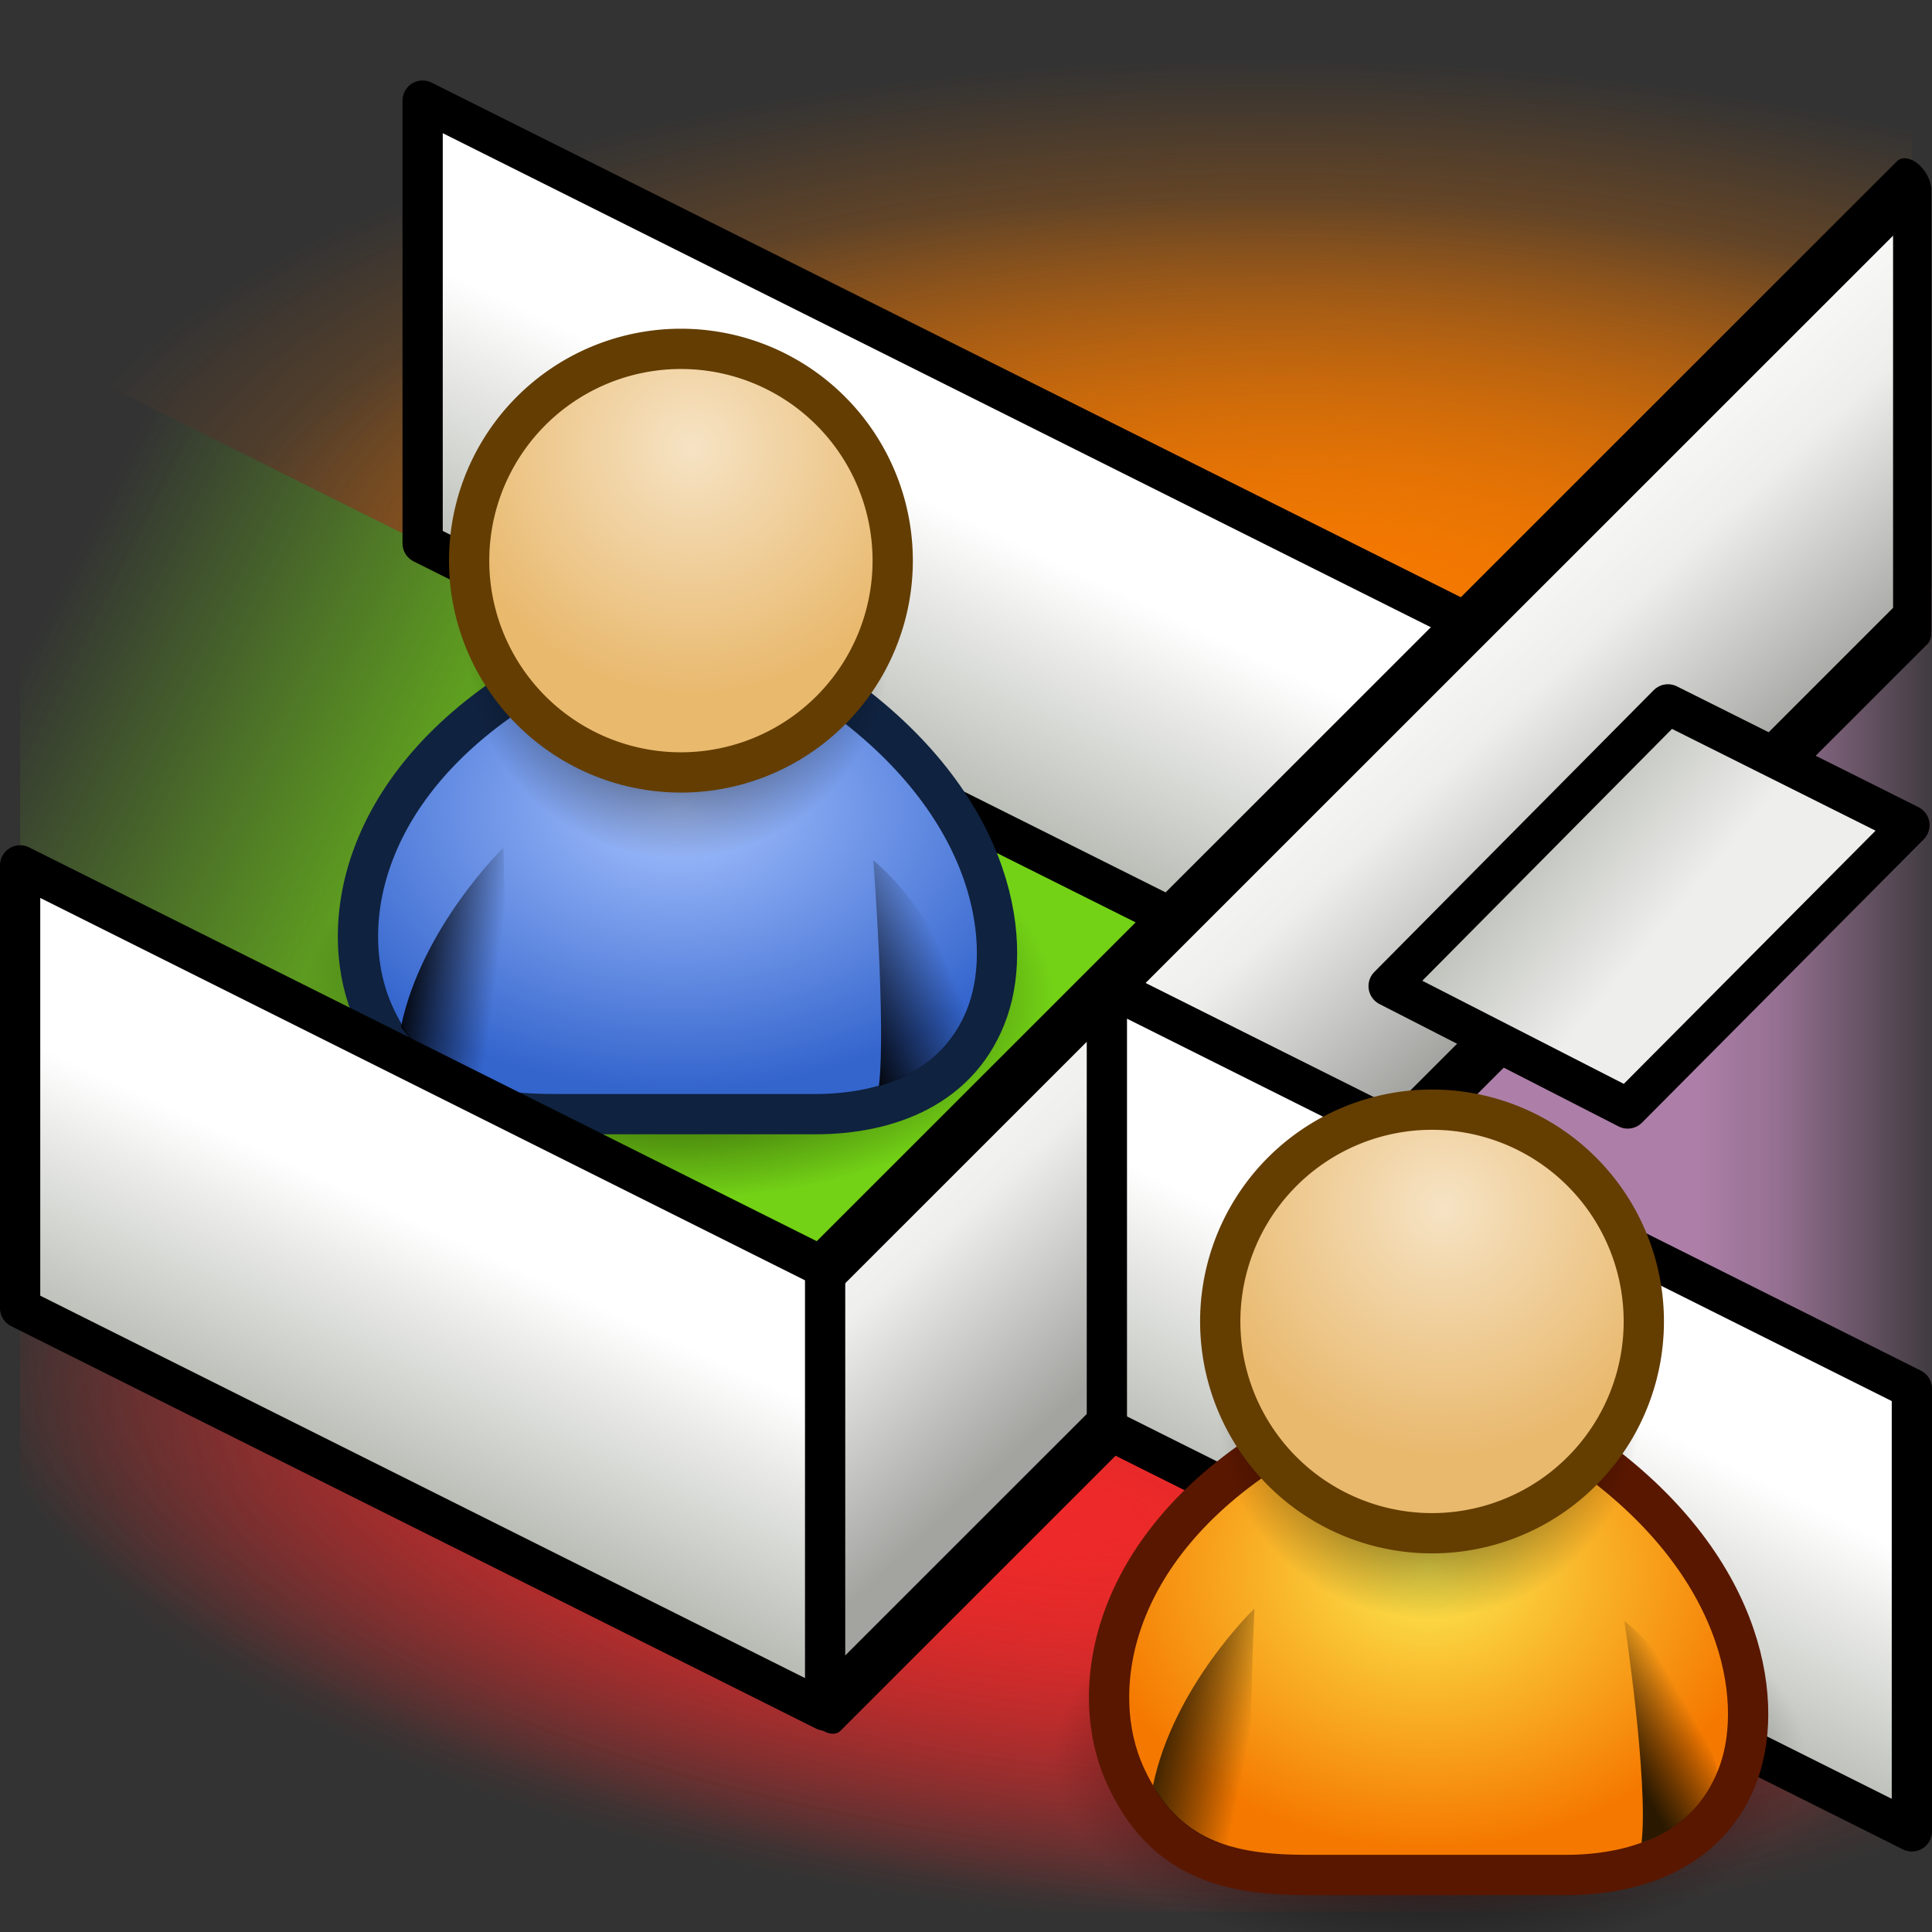 <?xml version="1.0" encoding="UTF-8" standalone="no"?>
<!-- Created with Inkscape (http://www.inkscape.org/) -->
<svg
   xmlns:dc="http://purl.org/dc/elements/1.1/"
   xmlns:cc="http://web.resource.org/cc/"
   xmlns:rdf="http://www.w3.org/1999/02/22-rdf-syntax-ns#"
   xmlns:svg="http://www.w3.org/2000/svg"
   xmlns="http://www.w3.org/2000/svg"
   xmlns:xlink="http://www.w3.org/1999/xlink"
   xmlns:sodipodi="http://sodipodi.sourceforge.net/DTD/sodipodi-0.dtd"
   xmlns:inkscape="http://www.inkscape.org/namespaces/inkscape"
   width="48"
   height="48"
   id="svg2"
   sodipodi:version="0.32"
   inkscape:version="0.45+devel"
   sodipodi:docname="departments.svg"
   inkscape:output_extension="org.inkscape.output.svg.inkscape"
   version="1.0"
   inkscape:export-filename="/tmp/departments.png"
   inkscape:export-xdpi="90"
   inkscape:export-ydpi="90">
  <rect width="100%" height="100%" fill="#333333" stroke="none"/>
  <defs
     id="defs4">
    <linearGradient
       id="linearGradient5220">
      <stop
         style="stop-color:#311e00;stop-opacity:1"
         offset="0"
         id="stop5222" />
      <stop
         style="stop-color:#000000;stop-opacity:0;"
         offset="1"
         id="stop5224" />
    </linearGradient>
    <linearGradient
       id="linearGradient5214">
      <stop
         style="stop-color:#2a1900;stop-opacity:1"
         offset="0"
         id="stop5216" />
      <stop
         style="stop-color:#000000;stop-opacity:0;"
         offset="1"
         id="stop5218" />
    </linearGradient>
    <linearGradient
       id="linearGradient5208">
      <stop
         style="stop-color:#f6e3c4;stop-opacity:1"
         offset="0"
         id="stop5210" />
      <stop
         style="stop-color:#e9b96e;stop-opacity:1"
         offset="1"
         id="stop5212" />
    </linearGradient>
    <linearGradient
       id="linearGradient5202">
      <stop
         style="stop-color:#fce94f;stop-opacity:1"
         offset="0"
         id="stop5204" />
      <stop
         style="stop-color:#f57900;stop-opacity:1"
         offset="1"
         id="stop5206" />
    </linearGradient>
    <linearGradient
       id="linearGradient5196">
      <stop
         style="stop-color:#a6c2ff;stop-opacity:1"
         offset="0"
         id="stop5198" />
      <stop
         style="stop-color:#3465cd;stop-opacity:1"
         offset="1"
         id="stop5200" />
    </linearGradient>
    <linearGradient
       id="linearGradient4929">
      <stop
         id="stop4931"
         offset="0"
         style="stop-color:#babdb6;stop-opacity:1" />
      <stop
         style="stop-color:#eeeeec;stop-opacity:1"
         offset="0.55"
         id="stop4933" />
      <stop
         id="stop4935"
         offset="1"
         style="stop-color:#eeeeec;stop-opacity:1" />
    </linearGradient>
    <linearGradient
       id="linearGradient3725">
      <stop
         id="stop3727"
         offset="0"
         style="stop-color:#a3a4a0;stop-opacity:1" />
      <stop
         style="stop-color:#eeeeec;stop-opacity:1"
         offset="0.55"
         id="stop3729" />
      <stop
         id="stop3731"
         offset="1"
         style="stop-color:#ffffff;stop-opacity:1" />
    </linearGradient>
    <linearGradient
       id="linearGradient3717">
      <stop
         style="stop-color:#babdb6;stop-opacity:1"
         offset="0"
         id="stop3719" />
      <stop
         id="stop3723"
         offset="0.55"
         style="stop-color:#ffffff;stop-opacity:1;" />
      <stop
         style="stop-color:#ffffff;stop-opacity:1"
         offset="1"
         id="stop3721" />
    </linearGradient>
    <linearGradient
       id="linearGradient2931">
      <stop
         id="stop2933"
         offset="0"
         style="stop-color:#000000;stop-opacity:1" />
      <stop
         id="stop2935"
         offset="1"
         style="stop-color:#ffffff;stop-opacity:1" />
    </linearGradient>
    <linearGradient
       id="linearGradient2897">
      <stop
         style="stop-color:#ef2929;stop-opacity:1;"
         offset="0"
         id="stop2899" />
      <stop
         style="stop-color:#ef2929;stop-opacity:0;"
         offset="1"
         id="stop2901" />
    </linearGradient>
    <linearGradient
       inkscape:collect="always"
       id="linearGradient2888">
      <stop
         style="stop-color:#ad7fa8;stop-opacity:1;"
         offset="0"
         id="stop2890" />
      <stop
         id="stop2917"
         offset="0.317"
         style="stop-color:#ad7fa8;stop-opacity:0.804;" />
      <stop
         style="stop-color:#ad7fa8;stop-opacity:0.02"
         offset="1"
         id="stop2892" />
    </linearGradient>
    <linearGradient
       inkscape:collect="always"
       id="linearGradient2864">
      <stop
         style="stop-color:#73d216;stop-opacity:1;"
         offset="0"
         id="stop2866" />
      <stop
         id="stop2915"
         offset="0.314"
         style="stop-color:#73d216;stop-opacity:0.847;" />
      <stop
         style="stop-color:#73d216;stop-opacity:0;"
         offset="1"
         id="stop2868" />
    </linearGradient>
    <linearGradient
       inkscape:collect="always"
       id="linearGradient2856">
      <stop
         style="stop-color:#f57900;stop-opacity:1;"
         offset="0"
         id="stop2858" />
      <stop
         style="stop-color:#f57900;stop-opacity:0;"
         offset="1"
         id="stop2860" />
    </linearGradient>
    <linearGradient
       inkscape:collect="always"
       xlink:href="#linearGradient3725"
       id="linearGradient2819"
       x1="51.503"
       y1="-5.643"
       x2="45.265"
       y2="-10.593"
       gradientUnits="userSpaceOnUse" />
    <linearGradient
       inkscape:collect="always"
       xlink:href="#linearGradient3717"
       id="linearGradient2827"
       x1="11.5"
       y1="14.016"
       x2="16.5"
       y2="3.5"
       gradientUnits="userSpaceOnUse" />
    <linearGradient
       inkscape:collect="always"
       xlink:href="#linearGradient3717"
       id="linearGradient2835"
       x1="3.5"
       y1="33.888"
       x2="8.16"
       y2="23.808"
       gradientUnits="userSpaceOnUse" />
    <linearGradient
       inkscape:collect="always"
       xlink:href="#linearGradient3717"
       id="linearGradient2843"
       x1="27.5"
       y1="35.5"
       x2="32.5"
       y2="25.5"
       gradientUnits="userSpaceOnUse" />
    <linearGradient
       inkscape:collect="always"
       xlink:href="#linearGradient2864"
       id="linearGradient2870"
       x1="17.012"
       y1="24.86"
       x2="0.5"
       y2="16.5"
       gradientUnits="userSpaceOnUse" />
    <linearGradient
       inkscape:collect="always"
       xlink:href="#linearGradient2888"
       id="linearGradient2894"
       x1="42.144"
       y1="26.5"
       x2="48.5"
       y2="26.5"
       gradientUnits="userSpaceOnUse" />
    <radialGradient
       inkscape:collect="always"
       xlink:href="#linearGradient2856"
       id="radialGradient2913"
       cx="28.607"
       cy="-10.366"
       fx="28.607"
       fy="-10.366"
       r="23.5"
       gradientTransform="matrix(1.6170166e-2,-0.58,1.389,3.8727025e-2,47.059,32.128)"
       gradientUnits="userSpaceOnUse" />
    <radialGradient
       inkscape:collect="always"
       xlink:href="#linearGradient2856"
       id="radialGradient2921"
       gradientUnits="userSpaceOnUse"
       gradientTransform="matrix(1.6170156e-2,-0.43,1.175,4.4220954e-2,44.835,-12.12)"
       cx="28.607"
       cy="-10.366"
       fx="28.607"
       fy="-10.366"
       r="23.5" />
    <linearGradient
       inkscape:collect="always"
       xlink:href="#linearGradient2931"
       id="linearGradient3322"
       gradientUnits="userSpaceOnUse"
       x1="1.172"
       y1="41.82"
       x2="20.5"
       y2="37.5" />
    <linearGradient
       inkscape:collect="always"
       xlink:href="#linearGradient2897"
       id="linearGradient4497"
       gradientUnits="userSpaceOnUse"
       x1="27.5"
       y1="39.936"
       x2="27.5"
       y2="47.5" />
    <radialGradient
       inkscape:collect="always"
       xlink:href="#linearGradient2897"
       id="radialGradient4884"
       cx="21.391"
       cy="40.823"
       fx="21.391"
       fy="40.823"
       r="23.5"
       gradientTransform="matrix(-1.123,-0.128,4.8574699e-2,-0.427,48.549,57.682)"
       gradientUnits="userSpaceOnUse" />
    <radialGradient
       inkscape:collect="always"
       xlink:href="#linearGradient2897"
       id="radialGradient4888"
       gradientUnits="userSpaceOnUse"
       gradientTransform="matrix(-1.048,-0.199,7.2385891e-2,-0.382,45.787,57.556)"
       cx="24.027"
       cy="40.036"
       fx="24.027"
       fy="40.036"
       r="23.5" />
    <linearGradient
       inkscape:collect="always"
       xlink:href="#linearGradient4929"
       id="linearGradient4927"
       x1="39.5"
       y1="18.5"
       x2="45.5"
       y2="23.5"
       gradientUnits="userSpaceOnUse" />
    <radialGradient
       r="17.986"
       fy="17.728"
       fx="29.922"
       cy="17.728"
       cx="29.922"
       gradientTransform="matrix(0.558,0,-1.377346e-8,0.563,14.871,4.364)"
       gradientUnits="userSpaceOnUse"
       id="radialGradient3816"
       xlink:href="#linearGradient5208"
       inkscape:collect="always" />
    <radialGradient
       gradientUnits="userSpaceOnUse"
       gradientTransform="matrix(1.3193313e-3,0.856,-1.227,1.8915398e-3,57.453,5.531)"
       r="17.986"
       fy="26.814"
       fx="24.754"
       cy="26.814"
       cx="24.754"
       id="radialGradient4568"
       xlink:href="#linearGradient5196"
       inkscape:collect="always" />
    <linearGradient
       y2="35.803"
       x2="30.936"
       y1="29.553"
       x1="30.936"
       gradientTransform="matrix(1.338,0,0,1.338,-33.479,-20.7)"
       gradientUnits="userSpaceOnUse"
       id="linearGradient1372"
       xlink:href="#linearGradient3824"
       inkscape:collect="always" />
    <linearGradient
       y2="35.74"
       x2="21.408"
       y1="36.39"
       x1="22.687"
       gradientTransform="matrix(-1.308,0.281,0.281,1.308,39.091,-26.212)"
       gradientUnits="userSpaceOnUse"
       id="linearGradient1366"
       xlink:href="#linearGradient4356"
       inkscape:collect="always" />
    <linearGradient
       gradientTransform="matrix(-1.308,0.281,0.281,1.308,57.412,-17.238)"
       y2="35.74"
       x2="21.408"
       y1="36.717"
       x1="26.219"
       gradientUnits="userSpaceOnUse"
       id="linearGradient4366"
       xlink:href="#linearGradient4356"
       inkscape:collect="always" />
    <linearGradient
       gradientTransform="matrix(1.316,0.243,-0.243,1.316,-9.262,-16.074)"
       gradientUnits="userSpaceOnUse"
       y2="36.176"
       x2="24.709"
       y1="36.361"
       x1="20.731"
       id="linearGradient4362"
       xlink:href="#linearGradient4356"
       inkscape:collect="always" />
    <radialGradient
       r="8.662"
       fy="19.009"
       fx="31.113"
       cy="19.009"
       cx="31.113"
       gradientUnits="userSpaceOnUse"
       id="radialGradient4179"
       xlink:href="#linearGradient3816"
       inkscape:collect="always" />
    <radialGradient
       gradientUnits="userSpaceOnUse"
       r="8.662"
       fy="19.009"
       fx="31.113"
       cy="19.009"
       cx="31.113"
       id="radialGradient3822"
       xlink:href="#linearGradient3816"
       inkscape:collect="always" />
    <linearGradient
       id="linearGradient3816"
       inkscape:collect="always">
      <stop
         id="stop3818"
         offset="0"
         style="stop-color:#000000;stop-opacity:1;" />
      <stop
         id="stop3820"
         offset="1"
         style="stop-color:#000000;stop-opacity:0;" />
    </linearGradient>
    <linearGradient
       id="linearGradient3824">
      <stop
         id="stop3826"
         offset="0"
         style="stop-color:#ffffff;stop-opacity:1;" />
      <stop
         id="stop3828"
         offset="1"
         style="stop-color:#c9c9c9;stop-opacity:1;" />
    </linearGradient>
    <linearGradient
       id="linearGradient4356">
      <stop
         id="stop4358"
         offset="0"
         style="stop-color:#000000;stop-opacity:1;" />
      <stop
         id="stop4360"
         offset="1"
         style="stop-color:#000000;stop-opacity:0;" />
    </linearGradient>
    <linearGradient
       id="linearGradient4562">
      <stop
         id="stop4564"
         offset="0"
         style="stop-color:#ffffff;stop-opacity:1;" />
      <stop
         id="stop4566"
         offset="1"
         style="stop-color:#d6d6d2;stop-opacity:1;" />
    </linearGradient>
    <linearGradient
       inkscape:collect="always"
       xlink:href="#linearGradient3824"
       id="linearGradient5142"
       gradientUnits="userSpaceOnUse"
       gradientTransform="matrix(1.338,0,0,1.338,-33.479,-20.7)"
       x1="30.936"
       y1="29.553"
       x2="30.936"
       y2="35.803" />
    <linearGradient
       inkscape:collect="always"
       xlink:href="#linearGradient4356"
       id="linearGradient5144"
       gradientUnits="userSpaceOnUse"
       gradientTransform="matrix(-1.308,0.281,0.281,1.308,39.091,-26.212)"
       x1="22.687"
       y1="36.39"
       x2="21.408"
       y2="35.74" />
    <radialGradient
       inkscape:collect="always"
       xlink:href="#linearGradient3816"
       id="radialGradient5146"
       gradientUnits="userSpaceOnUse"
       cx="31.113"
       cy="19.009"
       fx="31.113"
       fy="19.009"
       r="8.662" />
    <radialGradient
       inkscape:collect="always"
       xlink:href="#linearGradient4562"
       id="radialGradient5148"
       gradientUnits="userSpaceOnUse"
       gradientTransform="matrix(1.355,0,-3.340511e-8,1.366,-8.947,-9.871)"
       cx="24.754"
       cy="26.814"
       fx="24.754"
       fy="26.814"
       r="17.986" />
    <linearGradient
       inkscape:collect="always"
       xlink:href="#linearGradient4356"
       id="linearGradient5150"
       gradientUnits="userSpaceOnUse"
       gradientTransform="matrix(-1.308,0.281,0.281,1.308,57.412,-17.238)"
       x1="22.687"
       y1="36.39"
       x2="21.408"
       y2="35.74" />
    <linearGradient
       inkscape:collect="always"
       xlink:href="#linearGradient4356"
       id="linearGradient5152"
       gradientUnits="userSpaceOnUse"
       gradientTransform="matrix(1.316,0.243,-0.243,1.316,-9.262,-16.074)"
       x1="20.662"
       y1="35.818"
       x2="22.627"
       y2="36.218" />
    <radialGradient
       inkscape:collect="always"
       xlink:href="#linearGradient3816"
       id="radialGradient5154"
       gradientUnits="userSpaceOnUse"
       cx="31.113"
       cy="19.009"
       fx="31.113"
       fy="19.009"
       r="8.662" />
    <radialGradient
       inkscape:collect="always"
       xlink:href="#linearGradient4562"
       id="radialGradient5156"
       gradientUnits="userSpaceOnUse"
       gradientTransform="matrix(0.558,0,-1.377346e-8,0.563,14.871,4.364)"
       cx="29.922"
       cy="17.728"
       fx="29.922"
       fy="17.728"
       r="17.986" />
    <linearGradient
       inkscape:collect="always"
       xlink:href="#linearGradient3824"
       id="linearGradient5180"
       gradientUnits="userSpaceOnUse"
       gradientTransform="matrix(1.338,0,0,1.338,-33.479,-20.7)"
       x1="30.936"
       y1="29.553"
       x2="30.936"
       y2="35.803" />
    <linearGradient
       inkscape:collect="always"
       xlink:href="#linearGradient4356"
       id="linearGradient5182"
       gradientUnits="userSpaceOnUse"
       gradientTransform="matrix(-1.308,0.281,0.281,1.308,39.091,-26.212)"
       x1="22.687"
       y1="36.39"
       x2="21.408"
       y2="35.74" />
    <radialGradient
       inkscape:collect="always"
       xlink:href="#linearGradient3816"
       id="radialGradient5184"
       gradientUnits="userSpaceOnUse"
       cx="31.113"
       cy="19.009"
       fx="31.113"
       fy="19.009"
       r="8.662" />
    <radialGradient
       inkscape:collect="always"
       xlink:href="#linearGradient5202"
       id="radialGradient5186"
       gradientUnits="userSpaceOnUse"
       gradientTransform="matrix(2.2594126e-3,0.847,-1.033,2.756887e-3,52.238,5.728)"
       cx="24.754"
       cy="26.814"
       fx="24.754"
       fy="26.814"
       r="17.986" />
    <linearGradient
       inkscape:collect="always"
       xlink:href="#linearGradient5214"
       id="linearGradient5188"
       gradientUnits="userSpaceOnUse"
       gradientTransform="matrix(-1.308,0.281,0.281,1.308,57.412,-17.238)"
       x1="24.542"
       y1="36.754"
       x2="21.408"
       y2="35.74" />
    <linearGradient
       inkscape:collect="always"
       xlink:href="#linearGradient5220"
       id="linearGradient5190"
       gradientUnits="userSpaceOnUse"
       gradientTransform="matrix(1.316,0.243,-0.243,1.316,-9.262,-16.074)"
       x1="20.748"
       y1="36.284"
       x2="24.738"
       y2="36.331" />
    <radialGradient
       inkscape:collect="always"
       xlink:href="#linearGradient3816"
       id="radialGradient5192"
       gradientUnits="userSpaceOnUse"
       cx="31.113"
       cy="19.009"
       fx="31.113"
       fy="19.009"
       r="8.662" />
    <radialGradient
       inkscape:collect="always"
       xlink:href="#linearGradient5208"
       id="radialGradient5194"
       gradientUnits="userSpaceOnUse"
       gradientTransform="matrix(0.558,0,-1.377346e-8,0.563,14.871,4.364)"
       cx="29.922"
       cy="17.728"
       fx="29.922"
       fy="17.728"
       r="17.986" />
  </defs>
  <sodipodi:namedview
     id="base"
     pagecolor="#ffffff"
     bordercolor="#666666"
     borderopacity="1.0"
     inkscape:pageopacity="0.0"
     inkscape:pageshadow="2"
     inkscape:zoom="9.5416667"
     inkscape:cx="24"
     inkscape:cy="24"
     inkscape:document-units="px"
     inkscape:current-layer="layer1"
     inkscape:window-width="764"
     inkscape:window-height="662"
     inkscape:window-x="120"
     inkscape:window-y="15"
     width="48px"
     height="48px"
     gridtolerance="3"
     showguides="true"
     inkscape:guide-bbox="true">
    <inkscape:grid
       type="xygrid"
       id="grid2215"
       originx="1.5px"
       originy="1.5px" />
  </sodipodi:namedview>
  <g
     inkscape:label="Camada 1"
     inkscape:groupmode="layer"
     id="layer1">
    <path
       sodipodi:nodetypes="cccccc"
       id="path2848"
       d="M 0.5,8.5 L 36.5,26.5 L 47.5,15.5 L 47.5,0.5 L 0.5,0.5 L 0.5,8.5 z"
       style="color:#000000;fill:url(#radialGradient2913);fill-opacity:1;fill-rule:nonzero;stroke:none;stroke-width:2;stroke-linecap:round;stroke-linejoin:round;marker:none;marker-start:none;marker-mid:none;marker-end:none;stroke-miterlimit:4;stroke-dashoffset:0;stroke-opacity:1;visibility:visible;display:inline;overflow:visible;enable-background:accumulate"
       mask="none" />
    <path
       mask="none"
       sodipodi:nodetypes="ccccccc"
       id="path4886"
       d="M 0.5,31.5 L 19.968,35.5 L 27.264,29.5 L 47.5,39.5 L 47.5,47.5 L 0.5,47.5 L 0.5,31.5 z"
       style="color:#000000;fill:url(#radialGradient4888);fill-opacity:1;fill-rule:nonzero;stroke:none;stroke-width:2;stroke-linecap:round;stroke-linejoin:round;stroke-miterlimit:4;stroke-dashoffset:0;stroke-opacity:1;marker:none;marker-start:none;marker-mid:none;marker-end:none;visibility:visible;display:inline;overflow:visible;enable-background:accumulate" />
    <path
       transform="translate(0,40)"
       mask="none"
       style="color:#000000;fill:url(#radialGradient2921);fill-opacity:1;fill-rule:nonzero;stroke:none;stroke-width:2;stroke-linecap:round;stroke-linejoin:round;marker:none;marker-start:none;marker-mid:none;marker-end:none;stroke-miterlimit:4;stroke-dashoffset:0;stroke-opacity:1;visibility:visible;display:inline;overflow:visible;enable-background:accumulate"
       d="M 0.5,-31.5 L 36.5,-13.5 L 47.5,-24.5 L 47.5,-39.5 L 0.5,-39.5 L 0.5,-31.5 z"
       id="path2919"
       sodipodi:nodetypes="cccccc" />
    <path
       style="color:#000000;fill:url(#radialGradient4884);fill-opacity:1;fill-rule:nonzero;stroke:none;stroke-width:2;stroke-linecap:round;stroke-linejoin:round;stroke-miterlimit:4;stroke-dashoffset:0;stroke-opacity:1;marker:none;marker-start:none;marker-mid:none;marker-end:none;visibility:visible;display:inline;overflow:visible;enable-background:accumulate"
       d="M 0.5,31.5 L 19.968,35.5 L 27.264,29.5 L 47.5,39.5 L 47.5,47.5 L 0.5,47.5 L 0.5,31.5 z"
       id="rect2852"
       sodipodi:nodetypes="ccccccc"
       mask="none" />
    <path
       sodipodi:nodetypes="cccc"
       id="path2850"
       d="M 49.5,13.196 L 27.5,33.868 L 50.5,45.5 L 49.5,13.196 z"
       style="color:#000000;fill:url(#linearGradient2894);fill-opacity:1;fill-rule:nonzero;stroke:none;stroke-width:2;stroke-linecap:round;stroke-linejoin:round;stroke-miterlimit:4;stroke-dashoffset:0;stroke-opacity:1;marker:none;marker-start:none;marker-mid:none;marker-end:none;visibility:visible;display:inline;overflow:visible;enable-background:accumulate" />
    <path
       style="color:#000000;fill:url(#linearGradient2870);fill-opacity:1;fill-rule:nonzero;stroke:none;stroke-width:2;stroke-linecap:round;stroke-linejoin:round;stroke-miterlimit:4;stroke-dashoffset:0;stroke-opacity:1;marker:none;marker-start:none;marker-mid:none;marker-end:none;visibility:visible;display:inline;overflow:visible;enable-background:accumulate"
       d="M 0.5,8.5 L 36.5,26.5 L 20.5,42.5 L 0.5,32.5 L 0.5,8.5 z"
       id="rect2845"
       sodipodi:nodetypes="ccccc" />
    <path
       style="color:#000000;fill:url(#linearGradient2827);fill-opacity:1;fill-rule:nonzero;stroke:#000000;stroke-width:1;stroke-linecap:round;stroke-linejoin:round;marker:none;marker-start:none;marker-mid:none;marker-end:none;stroke-miterlimit:4;stroke-dashoffset:0;stroke-opacity:1;visibility:visible;display:inline;overflow:visible;enable-background:accumulate;stroke-dasharray:none"
       d="M 10.5,2.5 L 36.5,15.5 L 36.5,26.5 L 10.5,13.5 L 10.5,2.5 z"
       id="rect2803"
       sodipodi:nodetypes="ccccc" />
    <g
       id="g5105"
       transform="matrix(0.454,0,0,0.454,5.672,7.924)"
       style="stroke:none">
      <g
         style="stroke:none;display:inline"
         inkscape:label="cipek"
         id="g5107">
        <path
           id="path4173"
           d="M 13.365,24.85 L 19.044,24.85 L 15.731,21.775 L 15.022,22.721 L 14.312,22.011 L 13.365,24.85 z"
           style="opacity:1;color:#000000;fill:url(#linearGradient1372);fill-opacity:1;fill-rule:evenodd;stroke:none;stroke-width:1px;stroke-linecap:round;stroke-linejoin:round;marker:none;marker-start:none;marker-mid:none;marker-end:none;stroke-miterlimit:4;stroke-dasharray:none;stroke-dashoffset:0;stroke-opacity:1;visibility:visible;display:inline;overflow:visible" />
        <path
           style="opacity:0.228;color:#000000;fill:url(#linearGradient1366);fill-opacity:1;fill-rule:evenodd;stroke:none;stroke-width:1px;stroke-linecap:round;stroke-linejoin:round;marker:none;marker-start:none;marker-mid:none;marker-end:none;stroke-miterlimit:4;stroke-dasharray:none;stroke-dashoffset:0;stroke-opacity:1;visibility:visible;display:inline;overflow:visible"
           d="M 19.883,32.491 C 21.531,31.713 22.298,29.811 22.298,29.811 C 21.014,24.4 16.976,20.653 16.976,20.653 C 16.976,20.653 20.275,29.141 19.883,32.491 z"
           id="path4370"
           sodipodi:nodetypes="cccc" />
      </g>
      <g
         style="stroke:none;display:inline"
         inkscape:label="dalsi cipek"
         id="layer2">
        <path
           d="M 39.775,19.009 A 8.662,8.662 0 1 1 22.451,19.009 A 8.662,8.662 0 1 1 39.775,19.009 z"
           sodipodi:ry="8.6620579"
           sodipodi:rx="8.6620579"
           sodipodi:cy="19.008621"
           sodipodi:cx="31.112698"
           id="path4306"
           style="opacity:1;color:#000000;fill:url(#radialGradient4179);fill-opacity:1;fill-rule:evenodd;stroke:none;stroke-width:1px;stroke-linecap:round;stroke-linejoin:round;marker:none;marker-start:none;marker-mid:none;marker-end:none;stroke-miterlimit:4;stroke-dasharray:none;stroke-dashoffset:0;stroke-opacity:1;visibility:visible;display:inline;overflow:visible"
           sodipodi:type="arc"
           transform="matrix(2.376,0,0,1.284,-49.319,12.666)" />
        <path
           sodipodi:nodetypes="cczcczc"
           id="path4308"
           d="M 17.919,43.517 L 32.114,43.517 C 36.136,43.517 40.118,42.042 41.578,37.839 C 42.964,33.847 41.814,26.246 32.824,20.095 L 16.026,20.095 C 7.036,25.773 5.912,33.538 7.982,38.075 C 10.091,42.698 13.66,43.517 17.919,43.517 z"
           style="opacity:1;color:#000000;fill:url(#radialGradient4568);fill-opacity:1;fill-rule:evenodd;stroke:#0f223f;stroke-width:2.204;stroke-linecap:round;stroke-linejoin:round;marker:none;marker-start:none;marker-mid:none;marker-end:none;stroke-miterlimit:4;stroke-dasharray:none;stroke-dashoffset:0;stroke-opacity:1;visibility:visible;display:inline;overflow:visible" />
        <path
           inkscape:r_cy="true"
           inkscape:r_cx="true"
           style="opacity:1;color:#000000;fill:url(#linearGradient4366);fill-opacity:1;fill-rule:evenodd;stroke:none;stroke-width:1px;stroke-linecap:round;stroke-linejoin:round;marker:none;marker-start:none;marker-mid:none;marker-end:none;stroke-miterlimit:4;stroke-dasharray:none;stroke-dashoffset:0;stroke-opacity:1;visibility:visible;display:inline;overflow:visible"
           d="M 35.605,41.979 C 39.388,40.885 40.367,38.03 40.367,38.03 C 39.084,32.619 35.297,29.626 35.297,29.626 C 35.297,29.626 35.996,38.629 35.605,41.979 z"
           id="path4364"
           sodipodi:nodetypes="cccc" />
        <path
           inkscape:r_cy="true"
           inkscape:r_cx="true"
           sodipodi:nodetypes="cccc"
           id="path4354"
           d="M 15.797,43.431 C 12.299,42.729 9.449,38.737 9.449,38.737 C 10.575,33.291 15.051,28.938 15.051,28.938 C 15.051,28.938 15.308,40.094 15.797,43.431 z"
           style="opacity:1;color:#000000;fill:url(#linearGradient4362);fill-opacity:1;fill-rule:evenodd;stroke:none;stroke-width:1px;stroke-linecap:round;stroke-linejoin:round;marker:none;marker-start:none;marker-mid:none;marker-end:none;stroke-miterlimit:4;stroke-dasharray:none;stroke-dashoffset:0;stroke-opacity:1;visibility:visible;display:inline;overflow:visible" />
        <path
           transform="matrix(1.338,0,0,1.338,-17.027,-7.522)"
           sodipodi:type="arc"
           style="opacity:1;color:#000000;fill:url(#radialGradient3822);fill-opacity:1;fill-rule:evenodd;stroke:none;stroke-width:1px;stroke-linecap:round;stroke-linejoin:round;marker:none;marker-start:none;marker-mid:none;marker-end:none;stroke-miterlimit:4;stroke-dasharray:none;stroke-dashoffset:0;stroke-opacity:1;visibility:visible;display:inline;overflow:visible"
           id="path4318"
           sodipodi:cx="31.112698"
           sodipodi:cy="19.008621"
           sodipodi:rx="8.6620579"
           sodipodi:ry="8.6620579"
           d="M 39.775,19.009 A 8.662,8.662 0 1 1 22.451,19.009 A 8.662,8.662 0 1 1 39.775,19.009 z" />
        <path
           transform="matrix(1.338,0,0,1.338,-16.86,-12.207)"
           d="M 39.775,19.009 A 8.662,8.662 0 1 1 22.451,19.009 A 8.662,8.662 0 1 1 39.775,19.009 z"
           sodipodi:ry="8.6620579"
           sodipodi:rx="8.6620579"
           sodipodi:cy="19.008621"
           sodipodi:cx="31.112698"
           id="path4320"
           style="opacity:1;color:#000000;fill:url(#radialGradient3816);fill-opacity:1;fill-rule:evenodd;stroke:#633d01;stroke-width:1.647;stroke-linecap:round;stroke-linejoin:round;marker:none;marker-start:none;marker-mid:none;marker-end:none;stroke-miterlimit:4;stroke-dasharray:none;stroke-dashoffset:0;stroke-opacity:1;visibility:visible;display:inline;overflow:visible"
           sodipodi:type="arc" />
      </g>
    </g>
    <path
       transform="matrix(0.903,0.43,0,1,0,0)"
       style="color:#000000;fill:url(#linearGradient2819);fill-opacity:1;fill-rule:nonzero;stroke:#000000;stroke-width:1.052;stroke-linecap:round;stroke-linejoin:round;stroke-miterlimit:4;stroke-dashoffset:0;stroke-opacity:1;marker:none;marker-start:none;marker-mid:none;marker-end:none;visibility:visible;display:inline;overflow:visible;enable-background:accumulate;stroke-dasharray:none"
       d="M 22.706,21.738 L 52.611,-18.119 L 52.611,-7.119 L 22.706,32.738 L 22.706,21.738 z"
       id="rect2805"
       sodipodi:nodetypes="ccccc" />
    <path
       sodipodi:nodetypes="ccccc"
       id="path2811"
       d="M 27.5,24.5 L 47.5,34.5 L 47.5,45.5 L 27.5,35.5 L 27.5,24.5 z"
       style="color:#000000;fill:url(#linearGradient2843);fill-opacity:1;fill-rule:nonzero;stroke:#000000;stroke-width:1;stroke-linecap:round;stroke-linejoin:round;marker:none;marker-start:none;marker-mid:none;marker-end:none;stroke-miterlimit:4;stroke-dashoffset:0;stroke-opacity:1;visibility:visible;display:inline;overflow:visible;enable-background:accumulate;stroke-dasharray:none" />
    <path
       sodipodi:nodetypes="ccccc"
       id="path4901"
       d="M 41.44,17.5 L 47.44,20.5 L 40.44,27.54 L 34.5,24.5 L 41.44,17.5 z"
       style="color:#000000;fill:url(#linearGradient4927);fill-opacity:1;fill-rule:nonzero;stroke:#000000;stroke-width:1;stroke-linecap:round;stroke-linejoin:round;marker:none;marker-start:none;marker-mid:none;marker-end:none;stroke-miterlimit:4;stroke-dashoffset:0;stroke-opacity:1;visibility:visible;display:inline;overflow:visible;enable-background:accumulate" />
    <path
       style="color:#000000;fill:url(#linearGradient2835);fill-opacity:1;fill-rule:nonzero;stroke:#000000;stroke-width:1;stroke-linecap:round;stroke-linejoin:round;marker:none;marker-start:none;marker-mid:none;marker-end:none;stroke-miterlimit:4;stroke-dashoffset:0;stroke-opacity:1;visibility:visible;display:inline;overflow:visible;enable-background:accumulate;stroke-dasharray:none"
       d="M 0.5,21.5 L 20.5,31.5 L 20.5,42.5 L 0.5,32.5 L 0.5,21.5 z"
       id="rect2222"
       sodipodi:nodetypes="ccccc" />
    <g
       style="stroke:none"
       transform="matrix(0.454,0,0,0.454,24.333,26.826)"
       id="g5158">
      <g
         id="g5160"
         inkscape:label="cipek"
         style="stroke:none;display:inline">
        <path
           style="opacity:1;color:#000000;fill:url(#linearGradient5180);fill-opacity:1;fill-rule:evenodd;stroke:none;stroke-width:1px;stroke-linecap:round;stroke-linejoin:round;marker:none;marker-start:none;marker-mid:none;marker-end:none;stroke-miterlimit:4;stroke-dasharray:none;stroke-dashoffset:0;stroke-opacity:1;visibility:visible;display:inline;overflow:visible"
           d="M 13.365,24.85 L 19.044,24.85 L 15.731,21.775 L 15.022,22.721 L 14.312,22.011 L 13.365,24.85 z"
           id="path5162" />
        <path
           sodipodi:nodetypes="cccc"
           id="path5164"
           d="M 19.883,32.491 C 21.531,31.713 22.298,29.811 22.298,29.811 C 21.014,24.4 16.976,20.653 16.976,20.653 C 16.976,20.653 20.275,29.141 19.883,32.491 z"
           style="opacity:0.228;color:#000000;fill:url(#linearGradient5182);fill-opacity:1;fill-rule:evenodd;stroke:none;stroke-width:1px;stroke-linecap:round;stroke-linejoin:round;marker:none;marker-start:none;marker-mid:none;marker-end:none;stroke-miterlimit:4;stroke-dasharray:none;stroke-dashoffset:0;stroke-opacity:1;visibility:visible;display:inline;overflow:visible" />
      </g>
      <g
         id="g5166"
         inkscape:label="dalsi cipek"
         style="stroke:none;display:inline">
        <path
           transform="matrix(2.376,0,0,1.284,-49.319,12.666)"
           sodipodi:type="arc"
           style="opacity:1;color:#000000;fill:url(#radialGradient5184);fill-opacity:1;fill-rule:evenodd;stroke:none;stroke-width:1px;stroke-linecap:round;stroke-linejoin:round;marker:none;marker-start:none;marker-mid:none;marker-end:none;stroke-miterlimit:4;stroke-dasharray:none;stroke-dashoffset:0;stroke-opacity:1;visibility:visible;display:inline;overflow:visible"
           id="path5168"
           sodipodi:cx="31.112698"
           sodipodi:cy="19.008621"
           sodipodi:rx="8.6620579"
           sodipodi:ry="8.6620579"
           d="M 39.775,19.009 A 8.662,8.662 0 1 1 22.451,19.009 A 8.662,8.662 0 1 1 39.775,19.009 z" />
        <path
           style="opacity:1;color:#000000;fill:url(#radialGradient5186);fill-opacity:1;fill-rule:evenodd;stroke:#591700;stroke-width:2.204;stroke-linecap:round;stroke-linejoin:round;marker:none;marker-start:none;marker-mid:none;marker-end:none;stroke-miterlimit:4;stroke-dasharray:none;stroke-dashoffset:0;stroke-opacity:1;visibility:visible;display:inline;overflow:visible"
           d="M 17.919,43.517 L 32.114,43.517 C 36.136,43.517 40.118,42.042 41.578,37.839 C 42.964,33.847 41.814,26.246 32.824,20.095 L 16.026,20.095 C 7.036,25.773 5.912,33.538 7.982,38.075 C 10.091,42.698 13.66,43.517 17.919,43.517 z"
           id="path5170"
           sodipodi:nodetypes="cczcczc" />
        <path
           sodipodi:nodetypes="cccc"
           id="path5172"
           d="M 36.235,41.757 C 39.453,40.69 40.394,37.868 40.394,37.868 C 39.11,32.457 35.297,29.626 35.297,29.626 C 35.297,29.626 36.627,38.408 36.235,41.757 z"
           style="opacity:1;color:#000000;fill:url(#linearGradient5188);fill-opacity:1;fill-rule:evenodd;stroke:none;stroke-width:1px;stroke-linecap:round;stroke-linejoin:round;marker:none;marker-start:none;marker-mid:none;marker-end:none;stroke-miterlimit:4;stroke-dasharray:none;stroke-dashoffset:0;stroke-opacity:1;visibility:visible;display:inline;overflow:visible"
           inkscape:r_cx="true"
           inkscape:r_cy="true" />
        <path
           style="opacity:1;color:#000000;fill:url(#linearGradient5190);fill-opacity:1;fill-rule:evenodd;stroke:none;stroke-width:1px;stroke-linecap:round;stroke-linejoin:round;marker:none;marker-start:none;marker-mid:none;marker-end:none;stroke-miterlimit:4;stroke-dasharray:none;stroke-dashoffset:0;stroke-opacity:1;visibility:visible;display:inline;overflow:visible"
           d="M 15.063,42.251 C 11.065,41.907 9.499,38.626 9.499,38.626 C 10.625,33.181 15.051,28.938 15.051,28.938 C 15.051,28.938 14.574,38.914 15.063,42.251 z"
           id="path5174"
           sodipodi:nodetypes="cccc"
           inkscape:r_cx="true"
           inkscape:r_cy="true" />
        <path
           d="M 39.775,19.009 A 8.662,8.662 0 1 1 22.451,19.009 A 8.662,8.662 0 1 1 39.775,19.009 z"
           sodipodi:ry="8.6620579"
           sodipodi:rx="8.6620579"
           sodipodi:cy="19.008621"
           sodipodi:cx="31.112698"
           id="path5176"
           style="opacity:1;color:#000000;fill:url(#radialGradient5192);fill-opacity:1;fill-rule:evenodd;stroke:none;stroke-width:1px;stroke-linecap:round;stroke-linejoin:round;marker:none;marker-start:none;marker-mid:none;marker-end:none;stroke-miterlimit:4;stroke-dasharray:none;stroke-dashoffset:0;stroke-opacity:1;visibility:visible;display:inline;overflow:visible"
           sodipodi:type="arc"
           transform="matrix(1.338,0,0,1.338,-17.027,-7.522)" />
        <path
           sodipodi:type="arc"
           style="opacity:1;color:#000000;fill:url(#radialGradient5194);fill-opacity:1;fill-rule:evenodd;stroke:#643d00;stroke-width:1.647;stroke-linecap:round;stroke-linejoin:round;marker:none;marker-start:none;marker-mid:none;marker-end:none;stroke-miterlimit:4;stroke-dasharray:none;stroke-dashoffset:0;stroke-opacity:1;visibility:visible;display:inline;overflow:visible"
           id="path5178"
           sodipodi:cx="31.112698"
           sodipodi:cy="19.008621"
           sodipodi:rx="8.6620579"
           sodipodi:ry="8.6620579"
           d="M 39.775,19.009 A 8.662,8.662 0 1 1 22.451,19.009 A 8.662,8.662 0 1 1 39.775,19.009 z"
           transform="matrix(1.338,0,0,1.338,-16.86,-12.207)" />
      </g>
    </g>
  </g>
</svg>
